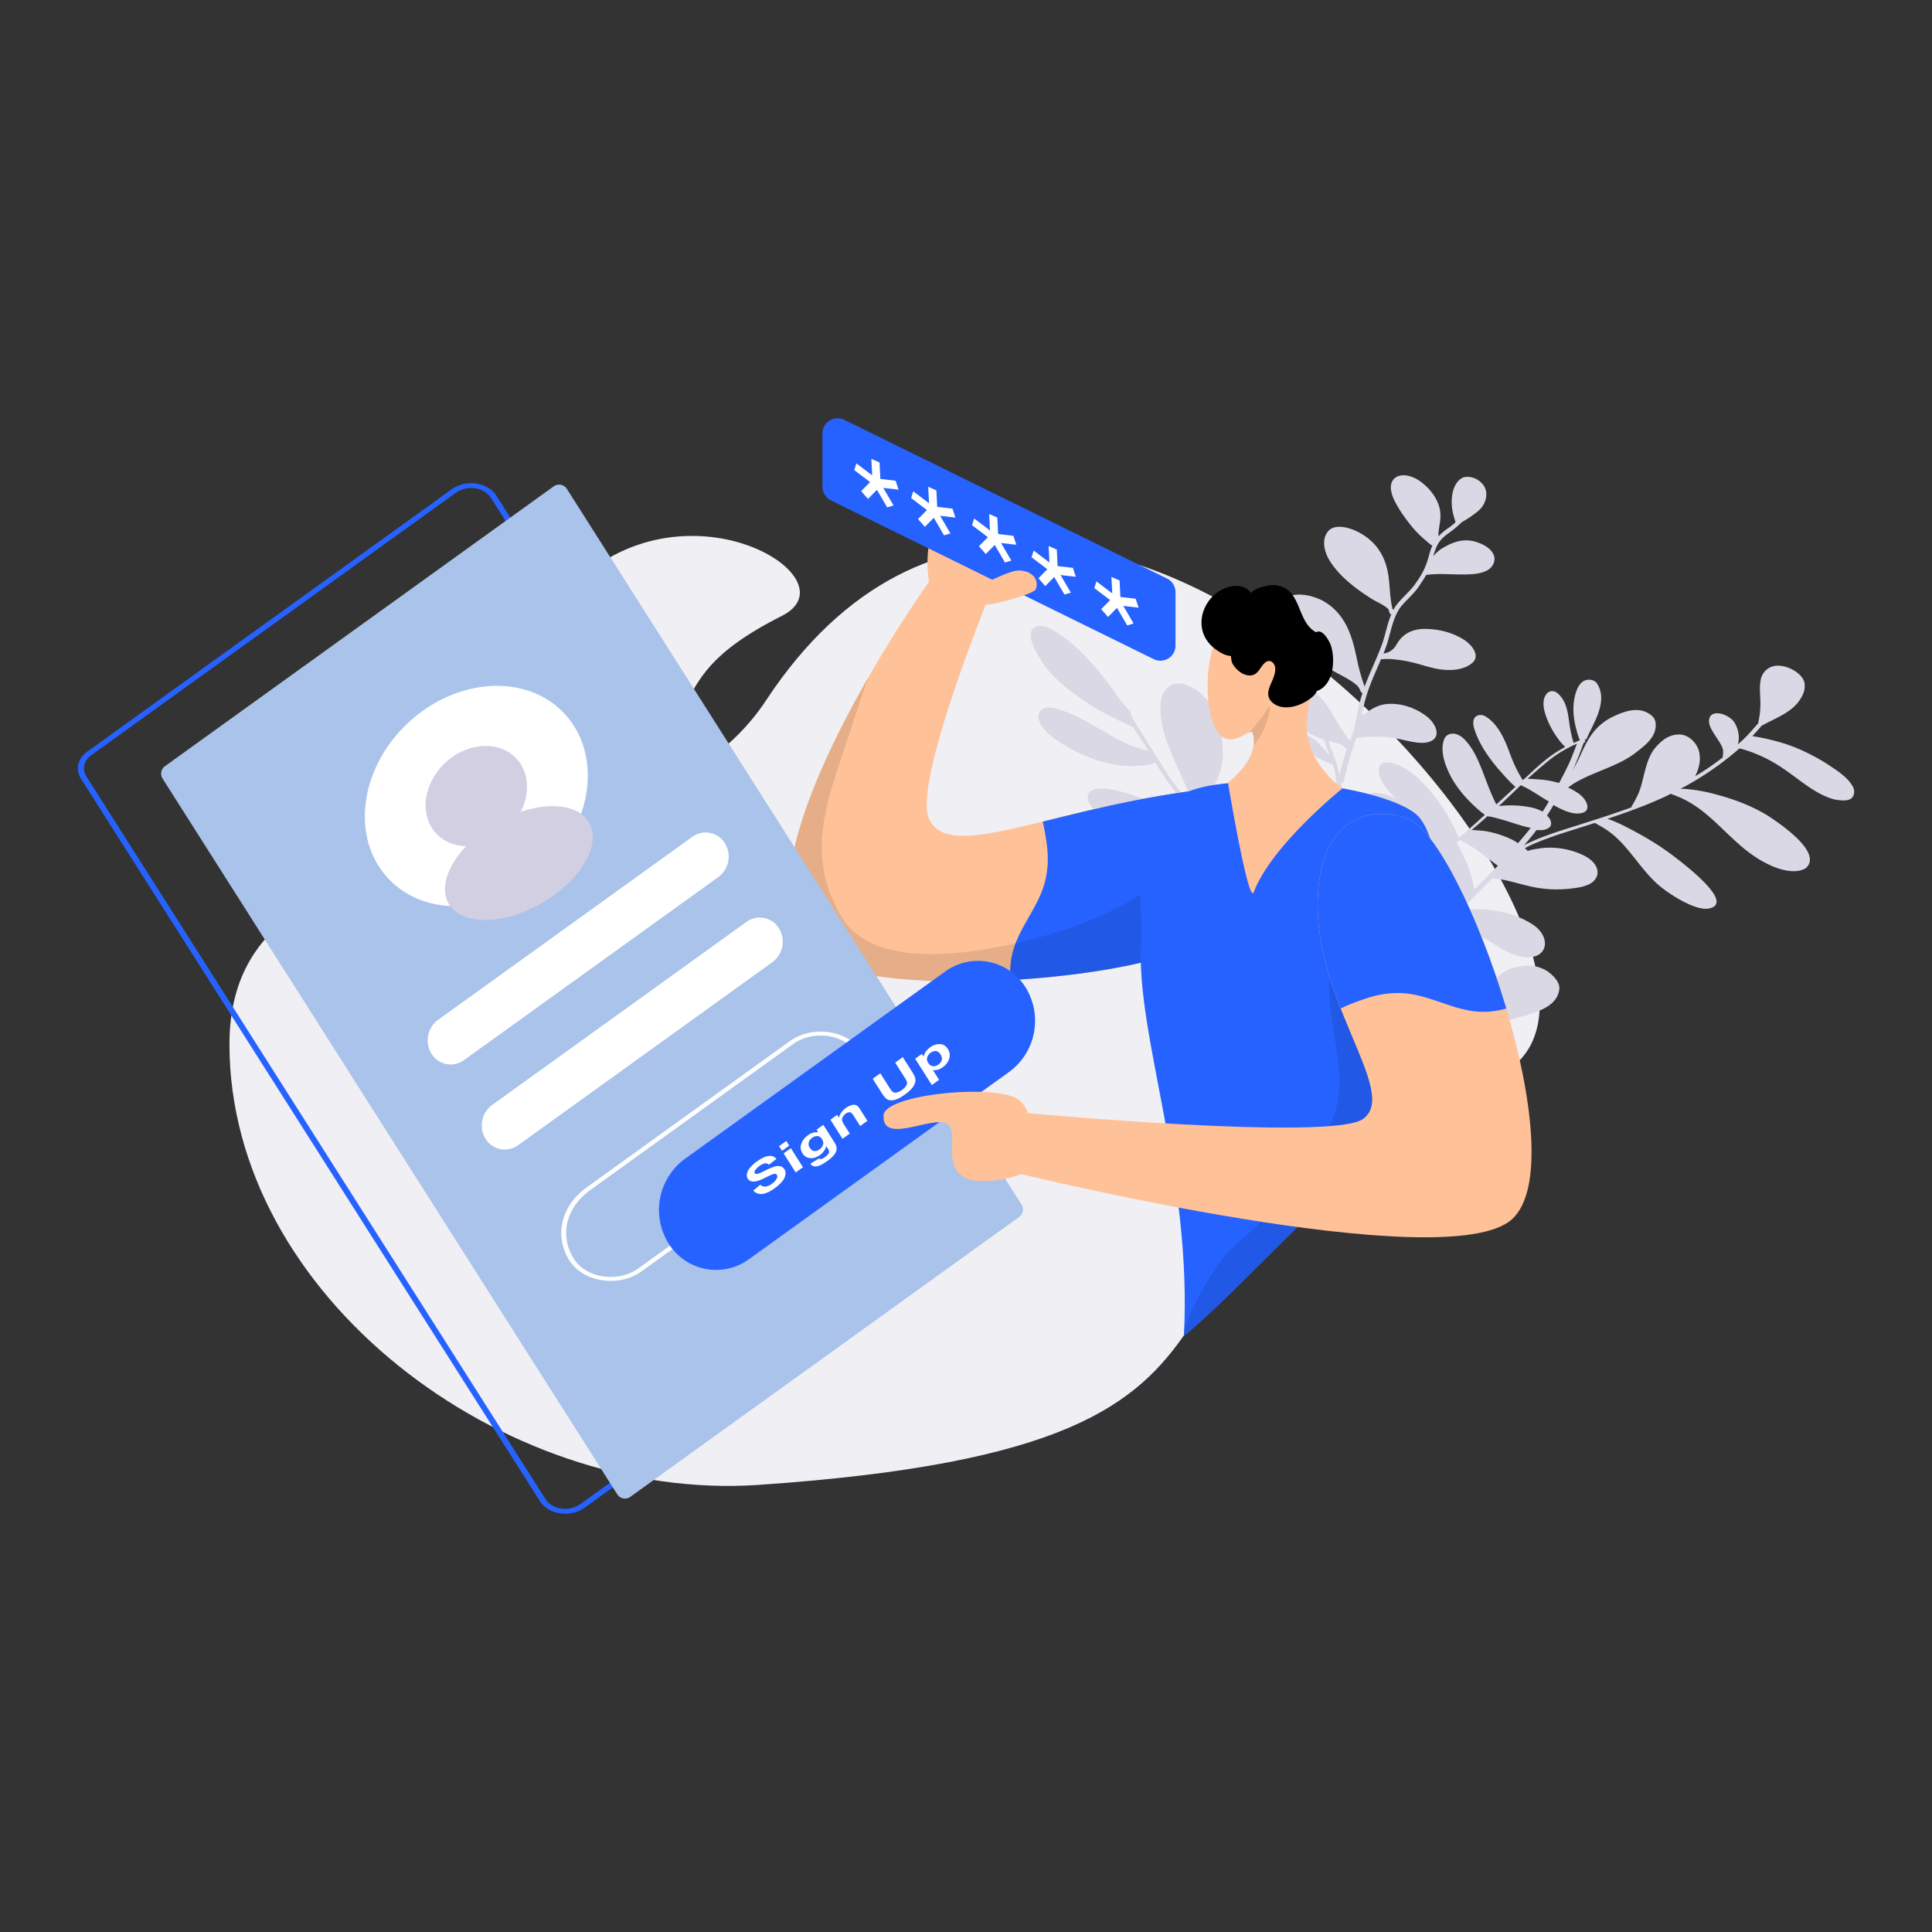 <svg xmlns="http://www.w3.org/2000/svg" xmlns:xlink="http://www.w3.org/1999/xlink" width="2000" height="2000" viewBox="0 0 2000 2000">
  <rect x="0" y="0" width="2000" height="2000" fill="#333333" stroke="none"/>
  <defs>
    <clipPath id="a">
      <path d="M1256.719,963.2c-34.4,51.542-380.844,79.806-425.875,16.471-69.6-97.8,130.844-377.3,130.844-377.3-2.586-13.359-3.068-45.653,7.456-58.255,15.942-19.155-7.773-37.347,6.98-41.479,18.96-5.291,34.153,12.62,67.183,21.577,19.569,5.252,16.837,56.619-1.664,85.37-6.585,10.2-19.164,11.132-19.164,11.132s-77.321,190.261-60.9,226.7c20.369,45.072,117.34-6.822,266.336-27.854C1299.17,809.491,1275.674,934.79,1256.719,963.2Z" fill="none"/>
    </clipPath>
    <clipPath id="b">
      <path d="M1225.557,1383.137c8.818-166.389-49.667-311.2-44.343-406.321,3.411-60.341-22.712-149.9,76.456-164.409,85.024-12.438,190.1,10.034,210.814,32.912,41.93,46.156,26.705,296.421-13.145,330.556C1375.473,1226.865,1287.953,1332.189,1225.557,1383.137Z" fill="none"/>
    </clipPath>
    <clipPath id="c">
      <path d="M1458.657,848.333c57.161,24.13,173.557,352.544,106.649,413.727s-508.019-46.6-508.019-46.6c-12.638,5.047-44.185,11.582-58.62,3.605-21.724-12.054-8.355-38.971-15.183-52.68-8.753-17.629-71.281,22.037-68.761-12.108,1.57-20.194,102.939-31.493,134.65-18.7,11.339,4.559,14.611,16.748,14.611,16.748s314.181,29.1,346.892,6.125c40.451-28.462-60.943-131.077-45.165-247.07C1375.421,840.081,1427.273,835.057,1458.657,848.333Z" fill="none"/>
    </clipPath>
    <clipPath id="d">
      <path d="M1271.174,810.159s33.528-24.8,25.707-50.907c-2-6.855-17.137,12.462-30.781,4.1-18.636-11.5-23.129-77.778-2.08-112.262,13.061-21.373,58.984-34.193,73.96-19.634s20.881,76.614,15.723,107c-8.153,48.47,36.023,77.629,36.023,77.629s-73.378,58.727-91.847,107.471C1292.472,937.87,1271.174,810.159,1271.174,810.159Z" fill="none"/>
    </clipPath>
  </defs>
  <g>
    <g>
      <path d="M785,1537.168C520.391,1555.184,237.543,1341.3,237.543,1081c0-260.314,419.413-149.376,555.466-355.976,325.983-494.673,984.086,301.343,752.728,390.186C1082.165,1293.1,1419.742,1493.916,785,1537.168Z" fill="#f0eff4" fill-rule="evenodd"/>
      <path d="M1508.019,1070.533c.141.694.5,1.343.647,2.037,1.169,6.505,1.915,10.928,1.142,16.612-1.851,12.15-10.343,23.924-5.434,39.313,5.288,21.808,32,35.068,39.186,13.45,4.12-14.28-2.893-31.66-10.737-47.433a181.136,181.136,0,0,0-15.045-24.217,60.05,60.05,0,0,0,18.021-4.029c1.215-.48,2.208-.916,3.423-1.4.344.173.911.3,1.255.475,10.592-4.491,19.28-8.847,30.053-11.69,18.529-5.331,42-10.673,43.753-30.5.186-6.291-5.579-12.612-11.609-17.2a37.911,37.911,0,0,0-27.753-5.84c-16.643,2.074-28.13,12.032-34.354,24.322-3.832,7.729-5.6,16.495-6.8,25.391-.266,4.381-1.3,9.155-.212,13.751-7.068,2.835-14.883,3.893-23.184,4.084a2.38,2.38,0,0,0-1.235,0,62.691,62.691,0,0,1-8.888-.414c-.678-13.577,4.858-26.212,9.706-39.192,1.583-5.122,3.732-10.115,4.283-15.756a52.532,52.532,0,0,0,13.118,2.228c8.219.546,15.207-4.2,12.075-12-5.6-10.443-25.013-15.52-35.539-17.536a107.58,107.58,0,0,0-27.089-.68,18.792,18.792,0,0,0-3.685.485c5.288-5.13,10.353-10.216,15.3-15.519,4.417-4.477,8.591-9.388,12.887-14.082,14.048,3.007,26.838,10.831,39.85,18.611,15.8,10.117,32.317,21.057,48.5,15.947,13.609-4.844,12.893-22.02-2.588-32.442-15.7-10.377-34.529-14.849-51.19-15.9a121.432,121.432,0,0,0-20.307.391c-.668.131-1.457.046-2.348.222l11.609-12.388c6.565-6.824,13.251-13.432,19.815-20.257.79.085,1.8.127,2.814.168,4.292.6,6.094.724,10.507,1.539,10.991,2.406,22.144,5.983,33.116,7.911a125.644,125.644,0,0,0,31.826,1.19c7.714-.8,15.873-1.682,22.253-4.862,11.544-5.881,12.668-19.331-3.785-28.839a80.328,80.328,0,0,0-46.721-8.359c-4.232.833-9.274,1.1-13.021,2.8l-3.156-2.987.446-.087c9.114-4.922,19.179-8.587,29.466-12.3,13.507-4.584,27.925-8.865,42.546-13.668,6.092,3.37,11.374,6.179,17.647,11.2,16.835,13.282,28.845,34.729,45.213,50.267,11.228,10.777,40.652,29.758,54.806,27.212,29.2-5.268-26.326-47.01-39.54-56.916-15.176-11.2-31.508-20.494-48.022-28.788a134.961,134.961,0,0,0-16.921-7.251c19.38-6.462,38.517-13.356,56.259-21.419,3.2-1.352,6.278-2.92,9.134-4.444l.344.172c2.165.777,4.675,1.726,6.962,2.718,3.644,1.207,11.111,5.269,12.609,6.177,29.121,17.116,47.321,46.965,78.974,62.861,13.317,7,30.118,11.388,40.751,5.205,17.564-15-21.329-42.943-39.217-54.573-16.939-10.375-35.3-17.1-53.575-21.923a170.567,170.567,0,0,0-27.956-5.319,55.569,55.569,0,0,0-8.887-.415,315.422,315.422,0,0,0,61.132-41.861c.91.3,1.923.343,2.833.645a131.313,131.313,0,0,1,15.383,5.39c12.913,5.394,22.708,11.4,34.4,19.924,14.468,10.38,29.016,22.668,46.262,26.97,5.992.985,12.875,1.794,16.906-1.164,3.465-3.087,4.238-8.772.658-13.839-4.934-7.928-13.717-13.9-22.033-19.474a198.717,198.717,0,0,0-23.7-13.614,163.391,163.391,0,0,0-31.149-11.906,215.533,215.533,0,0,0-26.174-5.67c3.222-3.521,6.443-7.041,9.544-10.778l.222-.044c13.388-7.447,29.1-12.946,38.04-24.807,3.607-5.04,6.749-10.469,6.349-17.365.149-9.891-14.138-18.623-24.4-19.729-10.729-1.5-18,4.506-20.6,12.233-2.74,9.68-.258,20.736-.953,30.975a74,74,0,0,1-1.873,14.319,1.608,1.608,0,0,0,.059,1.431c-3.748,4.346-7.5,8.692-11.691,13.125a122.952,122.952,0,0,1-9.724,9.131c1.867-6.381,1.224-13.711-2.557-20.9-2.344-5.071-8.112-8.746-13.8-10.512-12.833-3.486-16.382,5.631-11.146,15.423,3.922,7.887,12.52,17.5,12.192,23.1a32.049,32.049,0,0,1-.145,4.6,1.776,1.776,0,0,0-.042,1.691,266.211,266.211,0,0,1-28.6,19.582c3.609-7.686,6.288-16.151,3.865-25.775-2.16-8.715-11.082-18.022-21.61-17.393-9.86.5-16.484,5.892-21.853,11.759-10.88,11.042-12.7,29.438-16.855,42.764-1.868,6.381-4.99,12.287-8.233,17.976-.3.782-1.5,1.739-1.339,2.91-25.435,9.337-51.5,17.114-78.086,25.716-11.4,3.929-22.681,8.074-33.01,13.475,4.5-5.215,8.774-10.387,12.928-15.774,5.3.639,10.1-.065,13.142-2.588,3.362-2.827,1.889-8.549-2.421-12.271,2.209-3.562,4.641-7.167,6.729-10.946,11.617,6.613,22.809,11.143,31.639,7.481,7.474-3.877,1.752-14.536-6.1-19.724a68.639,68.639,0,0,0-10.463-5.878,85.1,85.1,0,0,1,12.254-7.7c19.12-10.018,41.9-15.7,58.309-28.8,8.265-6.438,17.522-13.312,19.777-23.858.732-3.992.978-8.851-2.562-12.964-13.454-12.985-31.742-4.574-42.091.35a57.791,57.791,0,0,0-22.1,19.264c-5.513,7.819-9.062,16.937-13.3,25.708a115.272,115.272,0,0,1-5.96,10.554c.527-.825.933-1.867,1.46-2.693,3.913-8.467,7.139-17.28,10.364-26.092.446-.088.547-.349.992-.436a1.436,1.436,0,0,0,.629-1.086,3.118,3.118,0,0,0-.505-1.344c.1-.26.2-.521.425-.565a1.374,1.374,0,0,0,1.54-.784c5.8-14.371,23.938-39.829,9.8-58.452a10.491,10.491,0,0,0-6.963-2.718c-6.741-.116-10.247,4.663-12.417,9.179-4.908,11.55-5.241,25.085-1.85,39.089a107.357,107.357,0,0,0,3.292,11.618c.485.867.525,1.821,1.233,2.644-2.208.915-4.294,2.048-6.5,2.963a120.336,120.336,0,0,1-4.581-20.985c-1.289-9.367-2.695-24.243-13.785-31.681a7.686,7.686,0,0,0-10.226,2.5c-4.661,6.69-2.461,16.359.934,25.07a91.8,91.8,0,0,0,11.889,21.231,56.1,56.1,0,0,0,6.837,7.793l.122.217c-3.4,1.873-6.8,3.745-9.864,5.79-11.586,7.573-21.412,16.964-31.137,26.094-.972.913-1.843,1.566-2.815,2.479-1.315-1.906-2.407-3.856-3.5-5.806a144.475,144.475,0,0,1-9.137-19.848c-4.4-11.4-10.587-30.386-25.359-39.984-4.735-3.157-9.96-1.888-11.966,1.153-3.264,5.212.092,12.97,2.719,19.428,4.73,11.095,12.253,21.88,20.648,32.013,4.956,5.759,9.791,11.3,15.294,16.711,1.275.952,2.347,2.425,3.723,3.116-6.483,6.087-13.189,12.217-19.895,18.348-6-12.046-9.823-22.84-14.612-35.366-4.628-11.355-9.4-23.4-19.574-33.186-8.275-7.27-17.529-5.689-19.923,1.517-4.443,11.939,1.154,27.673,8.676,41.1a118.407,118.407,0,0,0,17.557,22.519,158.961,158.961,0,0,0,12.726,11.685c1.154.735,2.206,1.731,3.359,2.466-3.14,2.783-6.381,5.826-9.521,8.609l-9.421,8.349c-.222.044-.445.088-.324.3-.223.044-.1.261-.1.261-2.391,1.914-4.882,4.088-7.273,6l-.223.043c-8.025-17.421-17.629-35.012-32.214-50.9-6.717-7.577-14.222-15.239-23.43-20.642-10.24-5.921-25.947-11.006-27.373.579-.534,11.41,8.1,21.976,18.584,30.976-7-3.672-14.512-6.042-21.6-6.33a16.492,16.492,0,0,0-17.24,14.7c-.659,16.486,16.194,32.89,28.148,47.614,6.494,7.62,12.46,16.067,12.415,23.051a27.746,27.746,0,0,1-1.078,6.466c-.3.781-.953,1.39-.467,2.256a2.168,2.168,0,0,0,1.4,1.168,12.53,12.53,0,0,0-1.5,1.739c-4.414,1.831-8.122,4.485-8.712,9.171a3.421,3.421,0,0,1-.163,1.475,5.935,5.935,0,0,1-.953,1.391,96.225,96.225,0,0,0-5.695,8.818c.859-11.714,2.163-23.516-2.748-36.259-7.738-21.326-29.629-42.752-36.073-62.649-3.252-10.664-2.254-19.039-3.117-28.97,1.133.257,2.126-.178,2.309-1.177.568-2.517,1.036-4.773,1.726-7.074,2.111-8.594,3.857-15.191,6.536-23.655,1.481-4.862,3.185-9.767,4.89-14.673l.222-.044a64.181,64.181,0,0,1,9.5-1.148c6.034-.707,20.53-.434,27.433.853,14.333,1.748,32.285,9.518,42.636,1.948,7.718-6.09,1.228-19-8.93-25.661-11.919-8.477-26.8-12.523-39.208-11.282-9.172.844-16.059,5.326-22.5,9.721-1.094.7-2.188,1.393-3.5,2.133,1.32-6.032,2.418-12.021,3.9-16.882,4-14.5,10.406-27.785,16.125-41.418,1.134.258,2.126-.178,3.139-.137,2.692-.049,5.385-.1,7.976.113a135.7,135.7,0,0,1,23.179,3.855c9.19,2.279,18.541,5.73,27.792,6.8,13.1,1.75,26.037-.316,33.472-7.793,6.869-7.606-2.031-19.083-12.939-24.872-11.151-6.223-23.5-8.843-34.857-9.252-16.641-.572-26.364,5.912-32.507,17.464-1.682,2.736-5.795,6.432-9.136,7.09a19.912,19.912,0,0,1-3.665.962c1.034-2.127,1.724-4.428,2.637-6.772,5.132-14.24,6.216-28.644,15.012-41.2,4.681-6.213,14.668-14.433,19.614-22.382,2.432-3.605,4.864-7.211,6.952-10.989,15.388-2.549,34.842.836,51.931-1.326,6.358-1.011,12.676-2.976,16.081-7.5,6.91-9.3.419-19.565-14.053-24.653-15.4-5.866-28.061.234-38.027,6.284a40.9,40.9,0,0,0-8.549,7.7,75.138,75.138,0,0,1,3-8.769c2.454-5.775,5.453-9.252,10.558-13.383a118.834,118.834,0,0,0,15.963-13,112.936,112.936,0,0,0,10.937-6.964c4.578-3.306,9.156-6.613,11.65-11.433,3.548-6.471,5.255-16.669-4.032-23.98-5.119-4.283-12.812-5.655-17.672-3.736-11.646,6.141-13.015,24.45-9.765,37.76q1.18,4.1,2.363,8.194l.121.216c-2.168,1.87-4.335,3.74-6.624,5.393a64.523,64.523,0,0,0-11.183,9.177c-.2-7.417,2.623-15.188,2.062-23.255-.416-12.666-9.881-26.917-23.6-35.521-17.141-9.853-30.752-2.363-27.078,13.028,1.533,7.155,5.982,14.216,10.31,21.061,5.137,7.406,10.618,14.986,17.416,21.825,3.4,3.42,7.122,6.535,10.966,9.867a25.541,25.541,0,0,0,3.7,2.639c-2.372,5.037-3.591,10.808-5.276,16.191a78.09,78.09,0,0,1-11.758,22.278c-4.52,7.384-14.406,15.344-20.364,23.251a28.487,28.487,0,0,0-2.939,4.909,4.066,4.066,0,0,0-.951-1.256c-2.563-10.319-2.536-20.426-3.743-30.531-1.89-18.389-9.428-37.589-31.913-49.037-10.1-5.227-23.236-7.932-29.942-1.8-7.557,7.26-6.332,20.488.524,31.4,9.646,15.9,26.582,28.92,43.419,39.555,6.8,4.194,12.953,6.35,17.4,10.765l.243.433a27.167,27.167,0,0,0,1.293,4.075,1.957,1.957,0,0,0,1.5.908c-4.4,10.246-6.271,21.919-9.9,31.774-5.457,14.544-12.29,28.4-17.746,42.939-.627-1.56-1.414-4.291-2.041-5.851a208.049,208.049,0,0,1-6.158-23.8c-4.459-20.769-10.7-46.48-36.52-59.915-33.779-15.718-60.943,3.34-39,34.135,12.034,16.632,31.056,28.521,50,38.5,9.552,5.575,19.956,10.021,26.511,16.427a23.643,23.643,0,0,1,2.77,4.506c.485.866.4,1.6,1.213,2.166l1.032.518c-.385,1.52-.994,3.082-1.38,4.6-3.165,10.244-4.834,21.4-7.311,31.985a54.01,54.01,0,0,1-2.374,7.683c-.223.044-.1.261-.2.521-.609,1.563-.995,3.082-1.6,4.645-10.843-12.3-16.764-27.726-27.322-41.281-10.378-11.908-26.5-24.366-42.235-24.636-23.121.222-7.392,30.077,5.354,42.239,10.42,10.215,23.756,17.691,37.439,22.694,1.575,5.463,3.6,10.837,5.738,16.429-1.538-1.862-3.3-3.681-4.835-5.543-4.35-4.675-14.767-17.537-21.166-14.833-6.016,3.83,3.795,15.608,9.805,19.716a60.145,60.145,0,0,0,18.923,9.5l.222-.044a80.434,80.434,0,0,1,3.431,14.959,108.811,108.811,0,0,1,.842,12.1c-.465-.389-1.052-1-1.517-1.384-2.226-2.208-4.229-4.459-6.231-6.711-4.593-5.109-8.739-10.3-14.526-14.457-10.785-8.219-20.244-3.471-12.943,7.358,5.623,8.273,16.229,12.2,25.317,14.738,1.822.6,6.376,2.112,8.48,4.1l.121.217c.466.389.708.823,1.174,1.212.5,9.282,1.91,18.866,7.814,28.527,11.162,19.93,29.268,39.455,33.222,58.881,2.5,14.179-.952,28.328-.214,43.335.271,17.265,4.287,35.475,5.125,52.868.342,2.819.684,5.638,1.128,8.2q-9.012-10.133-19-19.35c-13.758-12.2-27.739-24.364-40.728-36.959a11.625,11.625,0,0,1,.752-3.515,47.17,47.17,0,0,1,5.434-12.375c6-9.6,19.956-19.563,22.538-33.059,4.1-17.4-17.876-30.154-34.118-23.829-14.2,6.884-14.109,25.146-12.7,40.022a114.926,114.926,0,0,0,3.671,18.038l-1.76-1.818c-9.164-9.741-17.9-20.046-26.966-30.048-.04-.954-.99-2.21-1.374-3.337a43.43,43.43,0,0,1-3.214-7.064c-3.133-7.8-5.8-20.506-5.669-28.227-.271-17.265,10.307-30.171,5.927-49.031-2.158-11.361-15.509-27.252-28.026-20.458-3.949,2.22-5.8,6.432-7.437,10.123-2.657,6.3-3.593,13.455-3.4,20.872a93.489,93.489,0,0,0,6.7,31.392,154.334,154.334,0,0,0,8.631,18.5c-16.288-13.629-34.075-25.52-50.222-38.456a1.759,1.759,0,0,0-.181-1.648,26.6,26.6,0,0,1-.624-4.207c-.281-4.033.291-11.843,2.258-15.838,7.259-14.417,15.529-28.793,14.671-46.663-.531-20.821-6.479-55.728-35.522-68.29-19.876-8.112-28.9,7.133-28.987,21.1-1.455,24.338,11.989,50.554,23.026,75.56,4.467,10.185,7.842,18.419,11.378,27.825a153.667,153.667,0,0,1-11.855-12.338c-10.276-12.167-17.516-24.211-26.171-37.9-7.482-12.477-15.855-24.779-23.337-37.256-1.455-2.6-2.81-5.46-4.266-8.06a1.38,1.38,0,0,0-.2-2.125c-10.58-11.386-17.092-22.13-26.578-34.213-14.463-18.318-31.294-36.892-52.6-49.773-9.451-5.836-19.715-6.942-23.2.96-2.089,6.425,1.61,14.355,5.168,21.592,3.761,6.716,7.866,13.6,13.287,19.752,8.84,10.045,19.645,18.742,30.876,26.873a270.885,270.885,0,0,0,41.081,23.9l14.087,6.607a2.472,2.472,0,0,0,1.133.258c4.833,8.188,10.456,16.461,15.511,24.606a36.314,36.314,0,0,1-4.311-1.076,103.47,103.47,0,0,1-20.18-7.331c-23.255-11.055-44.946-27.71-70.41-35.2-4.878-1.2-9.96-1.887-13.706-.187a9.671,9.671,0,0,0-4.665,11.982c3.333,9.927,13.895,18.19,23.811,24.415,23.05,14.223,49.727,23.883,73.84,23.224,8.078-.148,16.016-.989,22.759-3.519l.223-.044c7.341,11.784,14.9,23.523,24.229,34.435,8.031,9.483,17.7,17.921,27.678,25.578,1.4,1.168,3.137,2.509,4.755,3.633-11.558-2.534-22.3-7.153-34.429-12.463-12.467-5.482-24.915-10.488-37.788-14.928-15.363-4.913-32.243-11.21-46.518-8.881-8.687,1.711-10.474,10-4.305,17.925,5.6,7.8,14.932,13.416,23.35,18.733a159.534,159.534,0,0,0,45.783,18.165c16.214,3.783,32.349,5.657,47.695,4.8,10.529-.629,21.381-1.563,30.676-4.837.223-.044.1-.26.1-.26,12.525,9.56,24.827,19.164,35.368,29.6q9.681,10,18.693,20.131a234.369,234.369,0,0,1-47.026-7.578c-21.761-4.855-48.762-14.211-63.408-1.947-9.035,6.83-5.441,20.313,6.5,29.267,11.473,8.564,25.42,11.831,38.154,12.932,19.738,2.127,36.1-3.981,50.38-11.6,6.157-3.136,13.954-7.317,19.28-8.847a16.14,16.14,0,0,1,4.677-.92l1.337-.264c4.005,4.5,8.355,9.179,12.583,13.638,1.639,1.6,3.055,3.247,4.572,4.632l.243.433c.242.433.586.606,1.274.952l6.677,6.622a1.618,1.618,0,0,0,.5,1.344,4.5,4.5,0,0,0,1.72.864c10.764,10.388,22.074,20.428,33.607,30.424a286.51,286.51,0,0,1,27.757,27.486c.465.389.829,1.039,1.416,1.645a4.344,4.344,0,0,1-.042,1.692c-1.407,14.709,1.032,30.1,3.592,45.714-9.379,6.657-25.858,4.61-38.615,8.324-8.87,2.709-16,9.4-15.5,18.686.317,10.28,8.427,21.672,19.922,28.067,15.765,9.163,30.935,1.366,33.7-10.483,2.557-8.681,3.191-17.705,3.927-26.99,2.341,10.363,4.58,20.986,5.565,31.134,1.571,10.755,0,21.646.26,33.141.3,1.865-.185,3.644.563,5.421,1.193,1.69,4.21,1.336,3.907-.528-.724-6.593.133-15.66.26-23.382a222.319,222.319,0,0,0-1.623-22.771c-1.51-11.969-4.943-24.281-7.364-36.552q.123-1.107.245-2.213a.781.781,0,0,0-.141-.694c2-.395,1.984-.872,3.321-1.135,7.431-2.184,15.166-2.5,23.385-1.958-.3.781-.042,1.692-.467,2.256-.265,1.736-.67,2.778-.853,3.776-1.867,6.381-4.888,12.027-7.788,17.889-5.393,10.683-11.476,23.666-2.456,38,15.065,24.694,43.979,20.685,37.8-3.594-2.926-13.615-14.314-28.209-18.638-40.346-1.453-5.246-1.816-8.542-.557-13.36a12.228,12.228,0,0,1,1.2-3.6c7.227.983,14.353,2.225,21.8,3.164A85.92,85.92,0,0,0,1508.019,1070.533ZM1377.526,773.926c-.889-2.47-1.556-4.985-2.323-7.239,1.821.6,3.866,1.163,5.566,1.55,4.21,1.336,7.044,1.98,10.4,4.446l.122.216.344.173c.931.779,1.537,1.862,2.569,2.38-.1.261.02.478-.2.521a265.633,265.633,0,0,0-7.327,26.217c-.1.26.02.477-.2.521C1385.185,793.344,1381.183,783.549,1377.526,773.926Zm82.318,226.479c2.45-.482,11.783-.155,14.05.361a52.6,52.6,0,0,1,6.458,1.374,39.192,39.192,0,0,0-5.54,17.927,33.79,33.79,0,0,0-7.993-5.882,52.082,52.082,0,0,0-17.568-6.643l-.122-.217c1.824-2.042,3.647-4.085,5.592-5.911l.223-.044A17.749,17.749,0,0,1,1459.844,1000.405Zm66.4-79.7a119.938,119.938,0,0,0-8.24-27.962,188.37,188.37,0,0,0-8.471-17.333,21.36,21.36,0,0,0-1.921-2.989l3.586-2.871c8.48,4.1,15.987,9.119,24.445,15.391,4.634,3.417,9.632,7.484,14.954,11.246C1542.637,904.492,1534.331,912.621,1526.247,920.707Zm82.3-137.426a135.325,135.325,0,0,1,19.95-11.625c1.438-.523,2.532-1.22,3.969-1.743-2.535,6.512-4.949,13.241-7.828,19.58s-6.1,12.506-9.327,18.673a1.437,1.437,0,0,0-.628,1.086c-.2.521-.527.825-.73,1.346a94.675,94.675,0,0,0-22.167-3.813c-3.6-.253-6.984-.549-10.466-.585C1590.413,798.155,1599.286,790.155,1608.544,783.281ZM1574.185,812.9h0c8.218,3.193,18.518,10.545,29.223,16.856-2.209,3.561-4.2,7.079-6.526,10.424a41.859,41.859,0,0,0-12.651-4.484,107.066,107.066,0,0,0-32.615-1.275C1559.072,827.416,1566.851,820.112,1574.185,812.9Zm-36.75,34.174a26.586,26.586,0,0,0,2.269-2.13c1.478.431,3.158.34,4.636.771,5.668,1.289,11.578,3.012,17.266,4.778,6.255,1.895,14.918,5,22.954,6.545-4.154,5.388-8.653,10.6-13.151,15.818-5.666-3.936-12.062-6.525-18.438-8.637a87.744,87.744,0,0,0-17.914-4.169c-3.948-.426-7.774-.634-11.6-.843Q1530.78,853.07,1537.435,847.069Zm-77.9,51.657c3.79-6.038,7.56-12.553,9.63-19.454,2.063,3.682,4.125,7.365,6.532,11.221a233.9,233.9,0,0,0-20.541,16.311Q1457.343,902.765,1459.533,898.726ZM1453,914.443a227.531,227.531,0,0,1,25.079-20.572A203.16,203.16,0,0,0,1502.8,923.88c3.156,2.987,6.656,6.146,9.914,8.872a8.225,8.225,0,0,0,1.275.951c-5.268,5.607-10.415,11.431-15.561,17.255a1.392,1.392,0,0,0-1.337.263,1.2,1.2,0,0,0-.487,1.78c-2.9,3.216-5.572,6.388-8.591,9.388-2.18-9.192-3.914-18.471-8.341-27.7C1474.133,923.03,1464.968,913.29,1453,914.443Zm-19.077,91.787c-1.16-19.735-5.661-38.812-5.2-57.423.062-1.214,0-2.646.064-3.86,2.368.255,2.674-3.173,3.85-4.607,1.358-2.432,2.837-4.647,4.317-6.863,2.04,5.852,6.227,12,10.819,17.112,6.352,6.927,15.359,10.2,23.394,14.395a34.234,34.234,0,0,1,4.391,2.984c.121.216.587.606.708.822.344.173.951,1.256,1.295,1.429a7.773,7.773,0,0,1,1.092,1.95c-8.186,8.346-17.059,16.347-25.467,24.737a77.618,77.618,0,0,0,.013-18.523c-.624-4.207-1.613-9.063-5.153-13.176-2.589-2.858-7.448-3.585-9.494-1.5-2.168,1.87-2.15,4.993-2.253,7.9.34,5.465,2.037,11.145,4.057,16.519a94.961,94.961,0,0,1,4.06,13.873,18.5,18.5,0,0,1,.483,3.512q-4.984,5.672-9.6,11.993C1434.912,1013.732,1434.307,1010,1433.925,1006.23Zm9.252,57.587a29.671,29.671,0,0,0-4.435,1.354l-.223.044c-1.653-10.017-3.021-21.292-3.582-29.36a22.462,22.462,0,0,1,.023-4.815,1.523,1.523,0,0,0,1.154.735c1.821.6,3.118-.614,2.148-2.347-.384-1.127-.545-2.3-.929-3.425.891-.175,1.539-.784,1.276-1.694.223-.044.223-.044.567.129a29.411,29.411,0,0,1,6.559,1.114c4.21,1.335,11.779,5.137,17.69,6.859,3.987,1.38,8.5,1.934,11.721,1.06a50.214,50.214,0,0,0,1.574,8.108,69,69,0,0,0,10.936,22.621c.243.433.708.822.951,1.255C1474.133,1063.014,1456.278,1060.275,1443.177,1063.817Z" fill="#dad8e4"/>
      <path d="M559.984,801.263C468.757,822.809,331.729,901.115,300.16,756.1c-21.627-99.361,235.2-90.877,288.54-145.93,117.338-121.106,297.943-11.542,220.715,27.39C654.669,715.532,778.824,749.567,559.984,801.263Z" fill="#f0eff4" fill-rule="evenodd"/>
    </g>
    <g>
      <g>
        <path d="M1256.719,963.2c-34.4,51.542-380.844,79.806-425.875,16.471-69.6-97.8,130.844-377.3,130.844-377.3-2.586-13.359-3.068-45.653,7.456-58.255,15.942-19.155-7.773-37.347,6.98-41.479,18.96-5.291,34.153,12.62,67.183,21.577,19.569,5.252,16.837,56.619-1.664,85.37-6.585,10.2-19.164,11.132-19.164,11.132s-77.321,190.261-60.9,226.7c20.369,45.072,117.34-6.822,266.336-27.854C1299.17,809.491,1275.674,934.79,1256.719,963.2Z" fill="#ffc197" fill-rule="evenodd"/>
        <g clip-path="url(#a)">
          <g>
            <path d="M1065.05,823.951c13.042,10,16.122,33.684,18.334,48.5,2.347,15.658,1.633,31.732-3.6,46.826-7.867,22.721-24.188,41.3-30.894,64.432-4.981,17.211-3.79,36.607,2.046,53.5a69.757,69.757,0,0,0,12.153,21.688c31.517,37.987,96.417,23.807,136.217,10.451,44.789-15.033,89.03-43.674,112.142-86.149,35.855-65.853,3.33-147.088-58.44-183.606a176.411,176.411,0,0,0-80.433-23.886c-33.661-1.767-68.222,4.619-97.307,22.034Z" fill="#2662FF" fill-rule="evenodd"/>
            <path d="M934.013,614.661c-22.379,42.229-51.247,134.567-66.305,179.633-19.218,57.862-26.872,101.722,2.662,153.535,34.942,61.472,151.58,37.446,208.651,21.655,12.562-3.477,25.042-7.545,37.271-12.113a367.217,367.217,0,0,0,50.166-22.745c33.278-18.6,61.064-44.159,85.939-72.82,7.155-8.219,13.561-17.2,21.132-25.017,2.246-2.337,5.657-5.782,9.318-5.357,6.156.707,7.571,12.063,8.4,16.481,3.162,18.3,2.912,37.421,1.664,55.881-4.908,72.962-28.618,145.848-93.843,185.7-40.266,24.618-90.432,32.271-136.355,39.01-45.84,6.722-94.093,12.8-140.515,8.569-82.862-7.554-170.3-43.56-215.639-117.046C654.148,934.9,678.274,821.133,721.286,737.4c10.732-20.874,23.128-40.949,37.854-59.243,28.7-35.649,67.137-68.1,112.478-78.985Z" fill-opacity="0.1" fill-rule="evenodd"/>
          </g>
        </g>
      </g>
      <g>
        <path d="M513.742,512.939C509.659,506.513,501.9,501.9,493,500.6a34.559,34.559,0,0,0-25.059,5.641L90.248,778.111c-9.791,7.048-12.487,18.494-6.543,27.851l475.32,748.2c4.142,6.521,11.837,11.037,20.8,12.435a34.559,34.559,0,0,0,25.059-5.641l377.691-271.871c9.791-7.048,12.487-18.494,6.542-27.851Zm-5.676,2.3,475.379,748.3c4.624,7.278,2.538,16.218-5.165,21.763l-377.69,271.87a27.431,27.431,0,0,1-19.611,4.474c-7.033-1-13.036-4.666-16.278-9.769L89.382,803.666c-4.684-7.372-2.6-16.312,5.1-21.857l377.689-271.87a27.427,27.427,0,0,1,19.611-4.473C498.881,506.557,504.824,510.131,508.066,515.234Z" fill="#2662FF" fill-rule="evenodd"/>
        <path d="M586.834,506.112a9.339,9.339,0,0,0-6.261-4.24,9.661,9.661,0,0,0-7.3,1.547L170.739,793.17a9.537,9.537,0,0,0-2.419,12.874l470.669,740.885a9.108,9.108,0,0,0,6.2,4.149,9.237,9.237,0,0,0,7.305-1.547l402.529-289.751A9.439,9.439,0,0,0,1057.5,1247Z" fill="#A9C3EA" fill-rule="evenodd"/>
        <path d="M892.1,1088.719c-6.7-10.542-19.156-18.025-33.761-20.171s-29.595,1.222-40.632,9.166L607.394,1229.1c-26.8,19.289-34.023,50.424-17.731,76.068,6.7,10.542,19.15,18.015,33.754,20.16s29.595-1.221,40.581-9.128l210.363-151.426C901.106,1145.525,908.39,1114.363,892.1,1088.719Zm-4.536,1.809.006.01c15.254,24.01,8.432,53.192-16.618,71.224L660.587,1313.187c-9.8,7.058-23.218,10.083-36.258,8.164-12.987-1.957-24.157-8.588-30.137-18-15.253-24.009-8.432-53.191,16.619-71.224L821.175,1080.7c9.8-7.057,23.218-10.083,36.2-8.136C870.413,1074.485,881.584,1081.116,887.563,1090.528Z" fill="#fff" fill-rule="evenodd"/>
        <path d="M1061.28,1021.52A57.888,57.888,0,0,0,978.6,1005.6L709.465,1199.326a65.579,65.579,0,0,0-17.036,88.43,57.862,57.862,0,0,0,82.681,15.923l269.134-193.729a65.631,65.631,0,0,0,17.044-88.418Z" fill="#2662FF" fill-rule="evenodd"/>
        <path d="M750.226,872.607a23.367,23.367,0,0,0-33.4-6.415l-263.118,189.4a26.325,26.325,0,0,0-6.853,35.494l0,0a23.367,23.367,0,0,0,33.346,6.447L743.373,908.1a26.318,26.318,0,0,0,6.856-35.488Z" fill="#fff" fill-rule="evenodd"/>
        <path d="M806.212,960.712a23.368,23.368,0,0,0-33.4-6.416L509.693,1143.7a26.325,26.325,0,0,0-6.853,35.494l0,0a23.368,23.368,0,0,0,33.346,6.448l263.17-189.436a26.319,26.319,0,0,0,6.856-35.489Z" fill="#fff" fill-rule="evenodd"/>
        <g>
          <path d="M779.756,1232.47l7.349-6.064a6.67,6.67,0,0,0,5.324,1.945,13.74,13.74,0,0,0,6.522-2.889,15.563,15.563,0,0,0,5.037-5.225c.788-1.651.877-3.005.247-4a2.321,2.321,0,0,0-1.87-1.078,8.677,8.677,0,0,0-3.589.881c-1.03.432-3.392,1.565-7.068,3.334-4.68,2.336-8.211,3.588-10.616,3.721-3.344.24-5.67-.716-7.042-2.875a7.084,7.084,0,0,1-.806-5.1,14.564,14.564,0,0,1,3.126-6.274,35.781,35.781,0,0,1,7.1-6.453q7.382-5.313,12.52-5.761c3.425-.3,5.968.811,7.664,3.2l-7.692,5.9a4.906,4.906,0,0,0-4.108-1.428,13.261,13.261,0,0,0-5.586,2.68,15.594,15.594,0,0,0-4.739,4.855,2.327,2.327,0,0,0-.2,2.572,2.215,2.215,0,0,0,2.237.814c1.376-.165,4.18-1.255,8.386-3.4a63.208,63.208,0,0,1,9.8-4.166,12.162,12.162,0,0,1,6.065-.342,7.006,7.006,0,0,1,4.289,3.207,7.887,7.887,0,0,1,.918,5.736,14.7,14.7,0,0,1-3.375,6.814,39.326,39.326,0,0,1-7.83,7.08c-4.961,3.572-9.238,5.516-12.893,5.826A10.63,10.63,0,0,1,779.756,1232.47Z" fill="#fff"/>
          <path d="M809.515,1191.341l-3.058-4.814,7.483-5.386,3.058,4.814Zm14.213,22.373L811.2,1194l7.483-5.386,12.526,19.717Z" fill="#fff"/>
          <path d="M839.015,1204.567l9.013-5.4a1.939,1.939,0,0,0,1.876.713,9.228,9.228,0,0,0,3.735-1.864,16.3,16.3,0,0,0,4.01-3.763,3.851,3.851,0,0,0,.632-2.363,6.492,6.492,0,0,0-1.164-2.671l-1.821-2.867a15.665,15.665,0,0,1-6.435,9.275c-3.823,2.751-7.552,3.784-11.165,3.135a9.909,9.909,0,0,1-6.849-4.716,10.974,10.974,0,0,1-1.333-10.029,17.739,17.739,0,0,1,6.836-8.738,14.608,14.608,0,0,1,10.686-3.049l-1.754-2.761,7-5.035,11.244,17.7a15.442,15.442,0,0,1,2.492,5.789,8.961,8.961,0,0,1-.586,4.4,16.322,16.322,0,0,1-3.018,4.391,37.26,37.26,0,0,1-5.944,5.1c-4.8,3.455-8.575,5.348-11.31,5.614-2.712.3-4.651-.418-5.776-2.188A5.008,5.008,0,0,1,839.015,1204.567Zm-.661-16.341c1.327,2.088,2.863,3.2,4.672,3.343a7.963,7.963,0,0,0,5.233-1.652,9.66,9.66,0,0,0,3.692-4.824,6.543,6.543,0,0,0-.941-5.772c-1.3-2.053-2.881-3.136-4.69-3.278a8.539,8.539,0,0,0-5.54,1.821,9.027,9.027,0,0,0-3.511,4.643A6.758,6.758,0,0,0,838.354,1188.226Z" fill="#fff"/>
          <path d="M897.948,1160.289l-7.483,5.386-6.387-10.053q-2.023-3.186-3.119-3.79a3.956,3.956,0,0,0-2.468-.339,7.251,7.251,0,0,0-2.94,1.342,10.472,10.472,0,0,0-3.025,3.261,5.59,5.59,0,0,0-.855,3.505,14.631,14.631,0,0,0,2.309,4.94l5.667,8.921-7.483,5.387-12.526-19.718,6.954-5.006,1.845,2.9a17.784,17.784,0,0,1,7.2-10.031,20.884,20.884,0,0,1,4.938-2.677,10.06,10.06,0,0,1,4.1-.632,5.888,5.888,0,0,1,2.858,1.141,12.53,12.53,0,0,1,2.634,3.211Z" fill="#fff"/>
          <path d="M903.41,1116.738l7.89-5.679,9.355,14.726a26.976,26.976,0,0,0,3.163,4.326,5.309,5.309,0,0,0,4.149.934,17.875,17.875,0,0,0,10.271-7.342,5.109,5.109,0,0,0,.591-3.829,24.227,24.227,0,0,0-2.6-4.836l-9.557-15.045,7.889-5.679,9.063,14.266c2.069,3.256,3.35,5.739,3.757,7.406a8.765,8.765,0,0,1-.159,5.067,18.123,18.123,0,0,1-3.22,5.568,37.305,37.305,0,0,1-6.966,6.2c-3.741,2.693-6.727,4.43-9.084,5.2a14.264,14.264,0,0,1-6.016.978,7.921,7.921,0,0,1-4.171-1.434,27.162,27.162,0,0,1-5.158-6.347Z" fill="#fff"/>
          <path d="M947.36,1095.987l7-5.035,1.844,2.9a12.643,12.643,0,0,1,2.131-5.042,17.5,17.5,0,0,1,4.539-4.609,15.792,15.792,0,0,1,10.087-3.34c3.443.1,6.178,1.8,8.2,4.981a11.541,11.541,0,0,1,1.423,10.17,17.4,17.4,0,0,1-6.687,8.785,16.547,16.547,0,0,1-4.634,2.407,17.132,17.132,0,0,1-5.443.668l6.319,9.948-7.483,5.386Zm13.451,4.195c1.416,2.23,3.1,3.39,5.037,3.544a8.318,8.318,0,0,0,5.607-1.715,8.616,8.616,0,0,0,3.407-4.619c.532-1.776.089-3.778-1.3-5.973-1.327-2.088-2.863-3.2-4.7-3.379a8.174,8.174,0,0,0-5.377,1.7,9.15,9.15,0,0,0-3.61,4.766A6.529,6.529,0,0,0,960.811,1100.182Z" fill="#fff"/>
        </g>
        <g>
          <ellipse cx="493.071" cy="824.031" rx="124.899" ry="103.561" transform="translate(-430.45 560.868) rotate(-43.2)" fill="#fff"/>
          <path d="M482.619,875.921c-14.591-.221-27.744-6.623-35.476-18.794-14.017-22.064-4.866-54.789,20.482-73.036s57.4-15.164,71.414,6.9c9.066,14.271,8.325,33.034-.044,49.4,34.363-11.562,65.112-5.833,72.865,15.515,9.073,25.067-17.052,62.257-58.26,82.973s-82.157,17.222-91.229-7.845C456.711,915.1,465.1,894.3,482.619,875.921Z" fill="#d1cfe1" fill-rule="evenodd"/>
        </g>
      </g>
      <g>
        <path d="M1225.557,1383.137c8.818-166.389-49.667-311.2-44.343-406.321,3.411-60.341-22.712-149.9,76.456-164.409,85.024-12.438,190.1,10.034,210.814,32.912,41.93,46.156,26.705,296.421-13.145,330.556C1375.473,1226.865,1287.953,1332.189,1225.557,1383.137Z" fill="#2662FF" fill-rule="evenodd"/>
        <g clip-path="url(#b)">
          <path d="M1397.51,936.749c-6.906,9.217-10.816,20.624-14.061,31.539-8.569,28.144-8.9,56.231-4.991,85.191,3.827,28.6,11.4,58.227,6.239,87.154-3.909,21.4-15.39,39.093-26.621,57.263-28.2,45.7-44.842,60.707-83.029,94.592-21.714,19.2-64.059,98.127-57.653,128.843,4.41,21.422,38.269.623,51-5.924,34.526-17.795,65.391-42.812,99.084-62.354,48.086-27.961,102.162-52.113,138.186-96.123,47.837-58.5,53.577-146.954,35.191-217.877-8.736-33.76-24.126-69.093-54.492-88.461Z" fill-opacity="0.1" fill-rule="evenodd"/>
        </g>
      </g>
      <g>
        <path d="M1458.657,848.333c57.161,24.13,173.557,352.544,106.649,413.727s-508.019-46.6-508.019-46.6c-12.638,5.047-44.185,11.582-58.62,3.605-21.724-12.054-8.355-38.971-15.183-52.68-8.753-17.629-71.281,22.037-68.761-12.108,1.57-20.194,102.939-31.493,134.65-18.7,11.339,4.559,14.611,16.748,14.611,16.748s314.181,29.1,346.892,6.125c40.451-28.462-60.943-131.077-45.165-247.07C1375.421,840.081,1427.273,835.057,1458.657,848.333Z" fill="#ffc197" fill-rule="evenodd"/>
        <g clip-path="url(#c)">
          <path d="M1368.411,1061.224c7.378-14.687,30.062-22.155,44.2-27.107,14.939-5.243,30.862-7.557,46.669-5.253,23.793,3.465,45.105,16.011,69.082,18.259,17.841,1.664,36.669-3.144,52.168-12.046a69.744,69.744,0,0,0,19.023-16.006c31.4-38.083,5.3-99.171-15.287-135.76-23.168-41.174-59.6-79.256-105.657-93.99-71.41-22.865-145.1,24.322-169.383,91.845a176.4,176.4,0,0,0-8.373,83.486c4.578,33.395,17.334,66.145,39.9,91.447Z" fill="#2662FF" fill-rule="evenodd"/>
        </g>
      </g>
      <g>
        <path d="M1271.174,810.159s33.528-24.8,25.707-50.907c-2-6.855-17.137,12.462-30.781,4.1-18.636-11.5-23.129-77.778-2.08-112.262,13.061-21.373,58.984-34.193,73.96-19.634s20.881,76.614,15.723,107c-8.153,48.47,36.023,77.629,36.023,77.629s-73.378,58.727-91.847,107.471C1292.472,937.87,1271.174,810.159,1271.174,810.159Z" fill="#ffc197" fill-rule="evenodd"/>
        <g clip-path="url(#d)">
          <path d="M1288.136,762.82c2.662-1.439,4.825-4.376,6.822-6.572a139.778,139.778,0,0,0,12.646-15.682c1.414-2.2,2.828-4.443,4.409-6.615.333-.549,1.248-2.146,2.08-2.146s.333,2.746.25,3.1a66.591,66.591,0,0,1-2.663,11.314c-4.575,15.091-13.976,26.389-24.043,38.128Z" fill-opacity="0.1" fill-rule="evenodd"/>
        </g>
      </g>
      <path d="M1274.253,679.094c-6.24-.374-12.063-4.018-16.889-7.745-18.552-14.293-17.3-39.16-1.165-54.834,9.734-9.409,29.7-15.69,39.019-2.445,2.995-4.243,9.234-6.041,13.976-7.147a34.573,34.573,0,0,1,11.814-1.032c27.121,3.653,20.8,37.737,41.43,48.636,6.739-4.335,14.144,9.833,15.474,14.151,4.576,15.017,2.58,40.682-14.725,46.672-1.5,4.035-5.324,6.872-8.735,9.2-9.4,6.465-24.543,11.09-35.025,4.41a16.982,16.982,0,0,1-3.411-2.912c-7.487-8.328.416-17.82,2.912-26.472,1.331-4.56,2.413-10.267-1.58-13.852-3.245-2.812-6.49-1.215-9.069,1.5-3.91,4.135-6.073,10.649-12.313,11.814-8.985,1.664-17.72-6.972-20.549-13.029C1274.834,684.726,1274.253,679.094,1274.253,679.094Z" fill-rule="evenodd"/>
      <g>
        <path d="M1216.889,612.983a15.632,15.632,0,0,0-8.738-14.048L874,434.6a15.69,15.69,0,0,0-22.573,14.052v55.3a15.719,15.719,0,0,0,8.738,14.048l334.216,164.366a15.624,15.624,0,0,0,22.506-14.089Z" fill="#2662FF" fill-rule="evenodd"/>
        <path d="M898.564,516.488l-7.11-8.045,9.251-9.4L884.35,486.668l2.186-6.968,16.356,12.373-.866-17.059,8.459,3.734.865,17.059,15.821,1.831,3.01,9.262-15.821-1.832,10.652,18.189-6.6,1.993-10.6-18.172Z" fill="#fff" fill-rule="evenodd"/>
        <path d="M957.422,545.4l-7.11-8.046,9.251-9.4-16.355-12.372,2.186-6.968,16.356,12.372-.866-17.058,8.459,3.734.865,17.058,15.821,1.832,3.01,9.261-15.821-1.831,10.652,18.189-6.6,1.992-10.6-18.171Z" fill="#fff" fill-rule="evenodd"/>
        <path d="M1020.488,573.528l-7.11-8.045,9.251-9.4-16.355-12.372,2.186-6.968,16.356,12.373-.866-17.059,8.459,3.734.865,17.059,15.821,1.831,3.01,9.262-15.821-1.832,10.652,18.189-6.6,1.993-10.6-18.172Z" fill="#fff" fill-rule="evenodd"/>
        <path d="M1082.07,606.705l-7.11-8.046,9.251-9.4-16.355-12.373,2.187-6.967,16.355,12.372-.866-17.058,8.459,3.734.865,17.058,15.821,1.832,3.01,9.261-15.821-1.831,10.652,18.188-6.6,1.993-10.6-18.171Z" fill="#fff" fill-rule="evenodd"/>
        <path d="M1147.055,638.664l-7.11-8.045,9.251-9.4-16.355-12.372,2.187-6.968,16.355,12.373-.866-17.059,8.459,3.734.866,17.059,15.82,1.831,3.01,9.262-15.821-1.832,10.652,18.189-6.6,1.993-10.6-18.172Z" fill="#fff" fill-rule="evenodd"/>
      </g>
      <path d="M1006.811,612.137c5.2-5.9,36.425-20.114,44.621-21.255,13.07-1.92,25.373,6.642,20.844,19.071-1.8,4.782-41.351,15.769-52.229,16.159C1015.593,626.253,1004.735,614.475,1006.811,612.137Z" fill="#ffc197" fill-rule="evenodd"/>
    </g>
  </g>
</svg>
